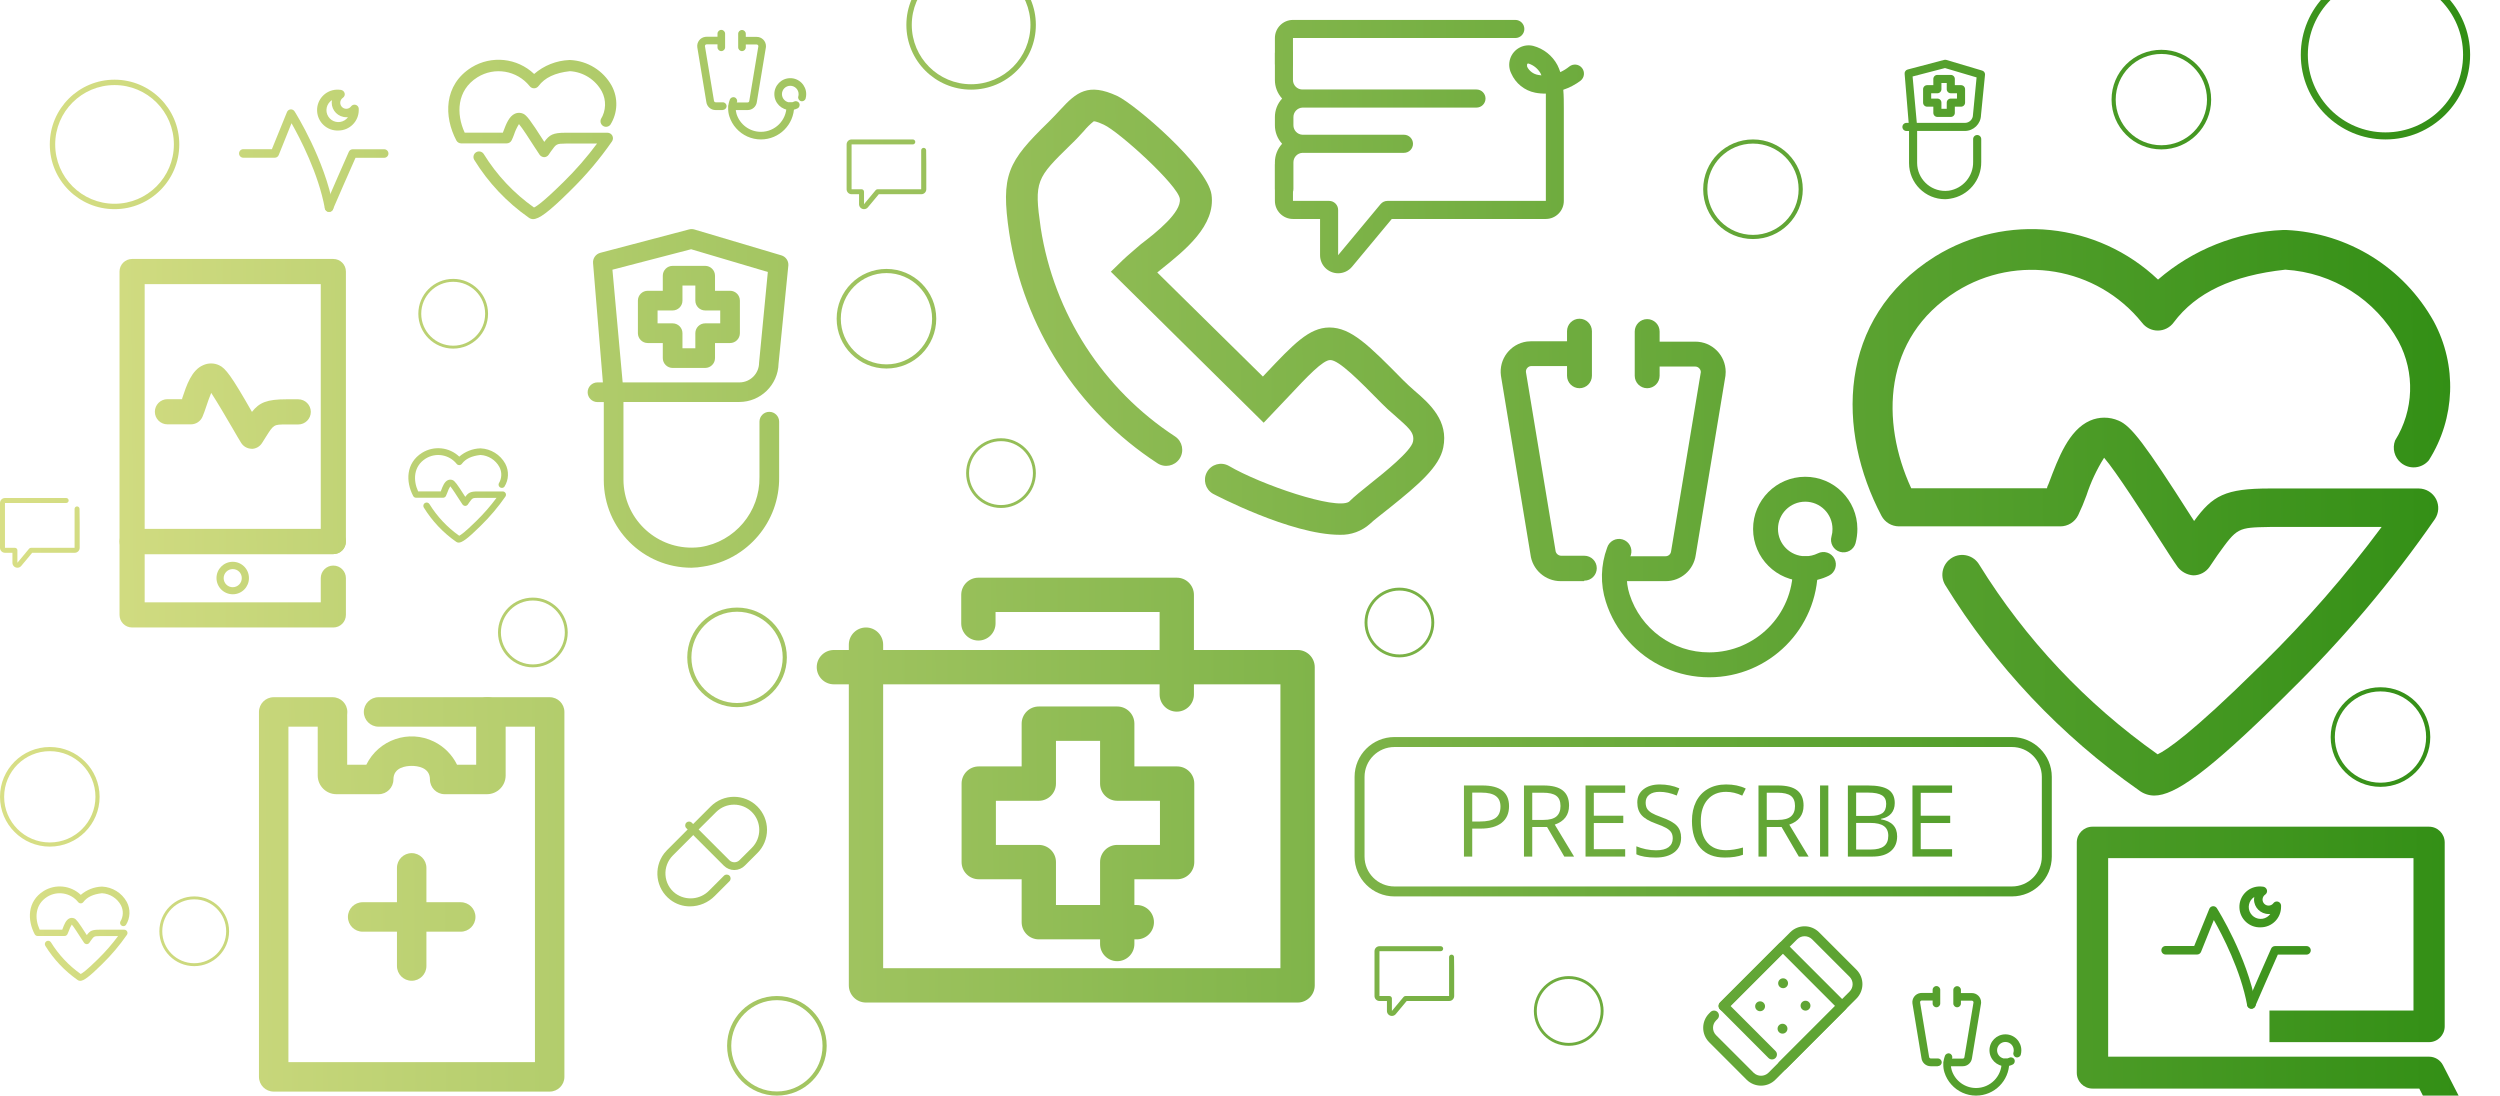 <svg width="100%" height="100%" viewBox="0 0 251 110" fill="none" xmlns="http://www.w3.org/2000/svg">
<path fill-rule="evenodd" clip-rule="evenodd" d="M159.029 58.347H156.693C155.141 58.35 153.834 57.187 153.656 55.646L150.695 37.727C150.467 36.057 151.635 34.519 153.304 34.291C153.441 34.273 153.58 34.263 153.719 34.263H157.33V33.25C157.33 32.56 157.89 32 158.579 32C159.269 32 159.829 32.56 159.829 33.25V37.727C159.829 38.417 159.269 38.977 158.579 38.977C157.89 38.977 157.33 38.417 157.33 37.727V36.752H153.756C153.597 36.75 153.448 36.819 153.344 36.939C153.238 37.053 153.186 37.209 153.206 37.364L156.168 55.246C156.187 55.546 156.429 55.783 156.73 55.796H159.067C159.757 55.796 160.316 56.356 160.316 57.046C160.316 57.737 159.757 58.297 159.067 58.297L159.029 58.347Z" fill="url(#paint0_linear_21385_87848)"/>
<path fill-rule="evenodd" clip-rule="evenodd" d="M167.226 58.347H162.228C161.538 58.347 160.978 57.786 160.978 57.096C160.978 56.406 161.538 55.846 162.228 55.846H167.226C167.507 55.847 167.743 55.637 167.776 55.358L170.762 37.364C170.764 37.224 170.709 37.089 170.612 36.989C170.508 36.869 170.358 36.8 170.2 36.802H166.626V37.727C166.626 38.417 166.066 38.977 165.377 38.977C164.687 38.977 164.127 38.417 164.127 37.727V33.288C164.127 32.597 164.687 32.038 165.377 32.038C166.066 32.038 166.626 32.597 166.626 33.288V34.301H170.2C171.884 34.295 173.254 35.656 173.259 37.341C173.26 37.47 173.252 37.599 173.236 37.727L170.25 55.733C170.037 57.239 168.745 58.355 167.226 58.347Z" fill="url(#paint1_linear_21385_87848)"/>
<path fill-rule="evenodd" clip-rule="evenodd" d="M171.612 68C168.497 68.005 165.53 66.671 163.465 64.336C162.449 63.206 161.687 61.871 161.229 60.422C160.66 58.65 160.705 56.738 161.354 54.995C161.552 54.338 162.245 53.964 162.903 54.157C163.564 54.355 163.94 55.051 163.743 55.714L163.74 55.721C163.24 56.978 163.192 58.37 163.603 59.66C164.715 63.146 167.956 65.509 171.612 65.499C176.247 65.492 180.002 61.734 180.009 57.096C180.009 56.406 180.569 55.846 181.259 55.846C181.948 55.846 182.508 56.406 182.508 57.096C182.501 63.116 177.627 67.993 171.612 68Z" fill="url(#paint2_linear_21385_87848)"/>
<path fill-rule="evenodd" clip-rule="evenodd" d="M181.258 58.347C178.366 58.354 176.017 56.013 176.01 53.12C176.003 50.226 178.341 47.875 181.233 47.868C184.124 47.861 186.473 50.201 186.481 53.095C186.481 53.099 186.481 53.103 186.481 53.107C186.482 53.593 186.419 54.076 186.294 54.545C186.104 55.212 185.41 55.598 184.744 55.408C184.078 55.218 183.692 54.524 183.882 53.858C183.953 53.614 183.987 53.361 183.982 53.107C183.982 51.594 182.756 50.369 181.245 50.369C179.733 50.369 178.509 51.596 178.509 53.107C178.509 54.62 179.735 55.846 181.245 55.846C181.249 55.846 181.255 55.846 181.259 55.846C181.692 55.847 182.119 55.749 182.507 55.558C183.118 55.248 183.866 55.487 184.182 56.096C184.5 56.709 184.26 57.464 183.648 57.781C183.647 57.783 183.646 57.783 183.644 57.784C182.905 58.158 182.086 58.352 181.258 58.347Z" fill="url(#paint3_linear_21385_87848)"/>
<path fill-rule="evenodd" clip-rule="evenodd" d="M194.555 107.05H193.841C193.367 107.051 192.968 106.696 192.914 106.225L192.009 100.75C191.939 100.24 192.296 99.77 192.806 99.7C192.848 99.694 192.89 99.691 192.933 99.692H194.036V99.382C194.036 99.171 194.207 99 194.418 99C194.629 99 194.8 99.171 194.8 99.382V100.75C194.8 100.961 194.629 101.132 194.418 101.132C194.207 101.132 194.036 100.961 194.036 100.75V100.452H192.944C192.896 100.451 192.85 100.472 192.818 100.509C192.786 100.544 192.77 100.592 192.776 100.639L193.681 106.103C193.687 106.194 193.761 106.267 193.853 106.271H194.567C194.778 106.271 194.949 106.442 194.949 106.653C194.949 106.864 194.778 107.035 194.567 107.035L194.555 107.05Z" fill="url(#paint4_linear_21385_87848)"/>
<path fill-rule="evenodd" clip-rule="evenodd" d="M197.06 107.05H195.533C195.322 107.05 195.151 106.879 195.151 106.668C195.151 106.457 195.322 106.286 195.533 106.286H197.06C197.146 106.286 197.218 106.222 197.228 106.137L198.14 100.639C198.141 100.596 198.124 100.555 198.095 100.524C198.063 100.488 198.017 100.467 197.969 100.467H196.877V100.75C196.877 100.961 196.706 101.132 196.495 101.132C196.284 101.132 196.113 100.961 196.113 100.75V99.393C196.113 99.182 196.284 99.011 196.495 99.011C196.706 99.011 196.877 99.182 196.877 99.393V99.703H197.969C198.483 99.701 198.902 100.117 198.903 100.632C198.904 100.671 198.901 100.711 198.896 100.75L197.984 106.252C197.919 106.712 197.524 107.053 197.06 107.05Z" fill="url(#paint5_linear_21385_87848)"/>
<path fill-rule="evenodd" clip-rule="evenodd" d="M198.4 110C197.448 110.002 196.542 109.594 195.911 108.881C195.6 108.535 195.368 108.127 195.227 107.685C195.054 107.143 195.068 106.559 195.266 106.026C195.326 105.825 195.538 105.711 195.739 105.77C195.941 105.831 196.056 106.044 195.996 106.246L195.995 106.248C195.842 106.632 195.827 107.058 195.953 107.452C196.293 108.517 197.283 109.239 198.4 109.236C199.816 109.234 200.964 108.085 200.966 106.668C200.966 106.457 201.137 106.286 201.348 106.286C201.559 106.286 201.73 106.457 201.73 106.668C201.727 108.508 200.238 109.998 198.4 110Z" fill="url(#paint6_linear_21385_87848)"/>
<path fill-rule="evenodd" clip-rule="evenodd" d="M201.347 107.05C200.464 107.053 199.746 106.337 199.744 105.453C199.742 104.569 200.456 103.851 201.34 103.848C202.223 103.846 202.941 104.561 202.943 105.446C202.943 105.447 202.943 105.448 202.943 105.449C202.944 105.598 202.924 105.745 202.886 105.889C202.828 106.092 202.616 106.21 202.412 106.152C202.209 106.094 202.091 105.882 202.149 105.679C202.171 105.604 202.181 105.527 202.18 105.449C202.18 104.987 201.805 104.613 201.343 104.613C200.881 104.613 200.507 104.987 200.507 105.449C200.507 105.912 200.882 106.286 201.343 106.286C201.345 106.286 201.347 106.286 201.348 106.286C201.48 106.287 201.61 106.257 201.729 106.198C201.916 106.103 202.144 106.176 202.241 106.363C202.338 106.55 202.265 106.781 202.078 106.878C202.077 106.878 202.077 106.878 202.076 106.878C201.85 106.993 201.6 107.052 201.347 107.05Z" fill="url(#paint7_linear_21385_87848)"/>
<path fill-rule="evenodd" clip-rule="evenodd" d="M72.555 11.05H71.841C71.367 11.052 70.968 10.696 70.913 10.225L70.009 4.75C69.939 4.24 70.296 3.77 70.806 3.7C70.848 3.694 70.89 3.691 70.933 3.691H72.036V3.382C72.036 3.171 72.207 3 72.418 3C72.629 3 72.8 3.171 72.8 3.382V4.75C72.8 4.961 72.629 5.132 72.418 5.132C72.207 5.132 72.036 4.961 72.036 4.75V4.452H70.944C70.896 4.451 70.85 4.472 70.818 4.509C70.786 4.544 70.77 4.592 70.776 4.639L71.681 10.103C71.687 10.194 71.761 10.267 71.853 10.271H72.567C72.778 10.271 72.949 10.442 72.949 10.653C72.949 10.864 72.778 11.035 72.567 11.035L72.555 11.05Z" fill="url(#paint8_linear_21385_87848)"/>
<path fill-rule="evenodd" clip-rule="evenodd" d="M75.06 11.05H73.533C73.322 11.05 73.151 10.879 73.151 10.668C73.151 10.457 73.322 10.286 73.533 10.286H75.06C75.146 10.287 75.218 10.222 75.228 10.137L76.14 4.639C76.141 4.596 76.124 4.555 76.095 4.524C76.063 4.488 76.017 4.467 75.969 4.467H74.877V4.75C74.877 4.961 74.706 5.132 74.495 5.132C74.284 5.132 74.113 4.961 74.113 4.75V3.393C74.113 3.182 74.284 3.011 74.495 3.011C74.706 3.011 74.877 3.182 74.877 3.393V3.703H75.969C76.483 3.701 76.902 4.117 76.903 4.632C76.904 4.671 76.901 4.711 76.896 4.75L75.984 10.252C75.919 10.712 75.524 11.053 75.06 11.05Z" fill="url(#paint9_linear_21385_87848)"/>
<path fill-rule="evenodd" clip-rule="evenodd" d="M76.4 14C75.448 14.002 74.542 13.594 73.911 12.88C73.6 12.535 73.368 12.127 73.228 11.685C73.054 11.143 73.067 10.559 73.266 10.026C73.326 9.825 73.538 9.711 73.739 9.77C73.941 9.831 74.056 10.043 73.996 10.246L73.995 10.248C73.842 10.632 73.827 11.058 73.953 11.451C74.293 12.517 75.283 13.239 76.4 13.236C77.816 13.233 78.964 12.085 78.966 10.668C78.966 10.457 79.137 10.286 79.348 10.286C79.558 10.286 79.73 10.457 79.73 10.668C79.727 12.508 78.238 13.998 76.4 14Z" fill="url(#paint10_linear_21385_87848)"/>
<path fill-rule="evenodd" clip-rule="evenodd" d="M79.347 11.05C78.464 11.053 77.746 10.337 77.744 9.453C77.742 8.569 78.456 7.851 79.34 7.848C80.223 7.846 80.941 8.561 80.943 9.446C80.943 9.447 80.943 9.448 80.943 9.449C80.944 9.598 80.924 9.745 80.886 9.889C80.828 10.092 80.616 10.21 80.412 10.152C80.209 10.094 80.091 9.882 80.149 9.679C80.171 9.604 80.181 9.527 80.18 9.449C80.18 8.987 79.805 8.613 79.343 8.613C78.881 8.613 78.507 8.987 78.507 9.449C78.507 9.912 78.882 10.286 79.343 10.286C79.345 10.286 79.347 10.286 79.348 10.286C79.48 10.287 79.61 10.257 79.729 10.198C79.916 10.104 80.144 10.177 80.241 10.363C80.338 10.55 80.265 10.78 80.078 10.878C80.077 10.878 80.077 10.878 80.076 10.878C79.85 10.992 79.6 11.052 79.347 11.05Z" fill="url(#paint11_linear_21385_87848)"/>
<path fill-rule="evenodd" clip-rule="evenodd" d="M69.428 57C64.573 57.006 60.631 53.074 60.62 48.215V39.381C60.62 38.836 61.062 38.393 61.608 38.393C62.153 38.393 62.595 38.836 62.595 39.381V48.176C62.618 51.957 65.7 55.005 69.478 54.983C69.762 54.981 70.045 54.961 70.327 54.925C73.782 54.392 76.311 51.387 76.251 47.889V42.336C76.251 41.79 76.694 41.348 77.239 41.348C77.784 41.348 78.226 41.79 78.226 42.336V47.889C78.292 52.367 75.046 56.206 70.623 56.881C70.228 56.953 69.829 56.992 69.428 57Z" fill="url(#paint12_linear_21385_87848)"/>
<path fill-rule="evenodd" clip-rule="evenodd" d="M61.607 40.369H59.987C59.442 40.369 59 39.926 59 39.381C59 38.835 59.442 38.393 59.987 38.393H60.53L59.543 26.426C59.498 25.942 59.813 25.498 60.284 25.379L69.171 23.037C69.345 22.988 69.529 22.988 69.704 23.037L78.443 25.636C78.878 25.762 79.171 26.17 79.153 26.624L78.166 36.505C78.113 38.65 76.36 40.36 74.216 40.359H61.607V40.369ZM62.515 38.393H74.236C75.327 38.393 76.211 37.508 76.211 36.416L77.09 27.306L69.388 25.023L61.488 27.078L62.515 38.393Z" fill="url(#paint13_linear_21385_87848)"/>
<path fill-rule="evenodd" clip-rule="evenodd" d="M70.799 36.941H67.531C66.986 36.941 66.544 36.498 66.544 35.953V34.441H65.033C64.488 34.441 64.045 33.998 64.045 33.453V30.182C64.045 29.636 64.488 29.194 65.033 29.194H66.544V27.682C66.544 27.136 66.986 26.693 67.531 26.693H70.799C71.344 26.693 71.787 27.136 71.787 27.682V29.194H73.298C73.843 29.194 74.285 29.636 74.285 30.182V33.453C74.285 33.998 73.843 34.441 73.298 34.441H71.787V35.953C71.787 36.498 71.344 36.941 70.799 36.941ZM68.519 34.964H69.812V33.453C69.812 32.907 70.254 32.464 70.799 32.464H72.31V31.17H70.799C70.254 31.17 69.812 30.727 69.812 30.182V28.67H68.519V30.182C68.519 30.727 68.076 31.17 67.531 31.17H66.02V32.464H67.531C68.076 32.464 68.519 32.907 68.519 33.453V34.964Z" fill="url(#paint14_linear_21385_87848)"/>
<path fill-rule="evenodd" clip-rule="evenodd" d="M195.294 20C193.295 20.003 191.671 18.383 191.667 16.383V12.745C191.667 12.521 191.849 12.338 192.074 12.338C192.298 12.338 192.48 12.521 192.48 12.745V16.366C192.49 17.924 193.759 19.178 195.315 19.169C195.431 19.169 195.548 19.161 195.664 19.145C197.086 18.926 198.128 17.689 198.103 16.248V13.962C198.103 13.737 198.285 13.555 198.51 13.555C198.734 13.555 198.916 13.737 198.916 13.962V16.248C198.944 18.092 197.607 19.673 195.786 19.951C195.623 19.98 195.459 19.997 195.294 20Z" fill="url(#paint15_linear_21385_87848)"/>
<path fill-rule="evenodd" clip-rule="evenodd" d="M192.073 13.152H191.407C191.182 13.152 191 12.97 191 12.745C191 12.52 191.182 12.338 191.407 12.338H191.63L191.224 7.411C191.205 7.212 191.335 7.029 191.529 6.979L195.188 6.015C195.26 5.995 195.335 5.995 195.407 6.015L199.006 7.085C199.185 7.137 199.306 7.305 199.298 7.492L198.892 11.561C198.87 12.444 198.148 13.148 197.266 13.148H192.073V13.152ZM192.447 12.338H197.274C197.723 12.338 198.087 11.974 198.087 11.524L198.449 7.773L195.277 6.833L192.025 7.679L192.447 12.338Z" fill="url(#paint16_linear_21385_87848)"/>
<path fill-rule="evenodd" clip-rule="evenodd" d="M195.859 11.74H194.513C194.288 11.74 194.106 11.558 194.106 11.333V10.711H193.484C193.26 10.711 193.078 10.529 193.078 10.304V8.957C193.078 8.732 193.26 8.55 193.484 8.55H194.106V7.928C194.106 7.703 194.288 7.521 194.513 7.521H195.859C196.083 7.521 196.265 7.703 196.265 7.928V8.55H196.887C197.112 8.55 197.294 8.732 197.294 8.957V10.304C197.294 10.529 197.112 10.711 196.887 10.711H196.265V11.333C196.265 11.558 196.083 11.74 195.859 11.74ZM194.919 10.926H195.452V10.304C195.452 10.079 195.634 9.897 195.859 9.897H196.481V9.364H195.859C195.634 9.364 195.452 9.182 195.452 8.957V8.335H194.919V8.957C194.919 9.182 194.737 9.364 194.513 9.364H193.891V9.897H194.513C194.737 9.897 194.919 10.079 194.919 10.304V10.926Z" fill="url(#paint17_linear_21385_87848)"/>
<path fill-rule="evenodd" clip-rule="evenodd" d="M216.288 79.874C215.725 79.872 215.179 79.683 214.736 79.337C206.914 73.868 200.295 66.853 195.291 58.723C194.731 57.777 195.042 56.556 195.988 55.994C196.933 55.432 198.153 55.745 198.714 56.691C203.345 64.178 209.437 70.655 216.626 75.732C217.522 75.314 220.03 73.64 226.578 67.188L227.175 66.61C231.506 62.362 235.499 57.779 239.116 52.907H227.911C224.627 52.967 224.627 52.967 222.637 55.735L221.841 56.91C221.47 57.446 220.86 57.765 220.209 57.767C219.6 57.723 219.037 57.426 218.656 56.95C218.238 56.373 217.522 55.257 216.666 53.923C215.253 51.712 212.427 47.311 211.253 45.956C210.509 47.139 209.914 48.41 209.481 49.74C209.236 50.417 208.958 51.083 208.645 51.732C208.31 52.415 207.615 52.849 206.854 52.847H190.654C189.92 52.845 189.247 52.439 188.902 51.792C184.424 43.307 184.345 31.974 194.296 25.74C201.419 21.353 210.599 22.309 216.666 28.071C220.165 25.043 224.583 23.289 229.205 23.092H229.543C235.734 23.382 241.334 26.856 244.35 32.273C246.716 36.669 246.526 42.001 243.853 46.215C243.146 47.057 241.89 47.167 241.049 46.46C240.399 45.914 240.166 45.016 240.469 44.223C242.353 41.204 242.482 37.406 240.808 34.265C238.502 30.076 234.213 27.364 229.443 27.075C224.129 27.652 220.467 29.385 218.238 32.373C217.867 32.883 217.276 33.185 216.646 33.189C216.02 33.189 215.43 32.895 215.054 32.393C210.524 26.778 202.517 25.436 196.405 29.266C189.022 33.906 188.803 42.331 191.888 49.023H205.521C205.521 48.844 205.66 48.665 205.72 48.466C206.655 45.976 207.71 43.168 209.84 42.232C210.753 41.833 211.792 41.833 212.705 42.232C213.959 42.749 215.333 44.542 219.99 51.851C220.109 52.011 220.189 52.17 220.288 52.309C222.139 49.76 223.393 49.043 227.911 49.043H242.838C243.576 49.049 244.25 49.463 244.589 50.119C244.908 50.756 244.863 51.515 244.47 52.11C240.137 58.366 235.218 64.194 229.782 69.518L229.224 70.075C221.662 77.544 218.338 79.874 216.288 79.874Z" fill="url(#paint18_linear_21385_87848)"/>
<path fill-rule="evenodd" clip-rule="evenodd" d="M46.048 54.479C45.954 54.479 45.863 54.447 45.789 54.389C44.486 53.478 43.383 52.309 42.548 50.954C42.455 50.796 42.507 50.593 42.665 50.499C42.822 50.405 43.026 50.458 43.119 50.615C43.891 51.863 44.906 52.943 46.104 53.789C46.254 53.719 46.672 53.44 47.763 52.365L47.862 52.268C48.584 51.56 49.25 50.796 49.853 49.984H47.985C47.438 49.994 47.438 49.994 47.106 50.456L46.973 50.652C46.912 50.741 46.81 50.794 46.702 50.794C46.6 50.787 46.506 50.738 46.443 50.658C46.373 50.562 46.254 50.376 46.111 50.154C45.876 49.785 45.404 49.052 45.209 48.826C45.085 49.023 44.986 49.235 44.914 49.457C44.873 49.569 44.826 49.68 44.774 49.789C44.718 49.903 44.603 49.975 44.476 49.974H41.776C41.653 49.974 41.541 49.907 41.484 49.799C40.737 48.385 40.724 46.496 42.383 45.457C43.57 44.725 45.1 44.885 46.111 45.845C46.694 45.34 47.431 45.048 48.201 45.015H48.257C49.289 45.064 50.222 45.643 50.725 46.545C51.119 47.278 51.088 48.167 50.642 48.869C50.524 49.01 50.315 49.028 50.175 48.91C50.066 48.819 50.028 48.669 50.078 48.537C50.392 48.034 50.414 47.401 50.135 46.877C49.75 46.179 49.035 45.727 48.241 45.679C47.355 45.775 46.745 46.064 46.373 46.562C46.311 46.647 46.213 46.697 46.108 46.698C46.003 46.698 45.905 46.649 45.842 46.565C45.087 45.63 43.753 45.406 42.734 46.044C41.504 46.818 41.467 48.222 41.981 49.337H44.254C44.254 49.307 44.277 49.277 44.287 49.244C44.443 48.829 44.618 48.361 44.973 48.205C45.126 48.139 45.299 48.139 45.451 48.205C45.66 48.292 45.889 48.59 46.665 49.809C46.685 49.835 46.698 49.862 46.715 49.885C47.023 49.46 47.232 49.34 47.985 49.34H50.473C50.596 49.342 50.708 49.41 50.765 49.52C50.818 49.626 50.81 49.752 50.745 49.852C50.023 50.894 49.203 51.866 48.297 52.753L48.204 52.846C46.944 54.091 46.39 54.479 46.048 54.479Z" fill="url(#paint19_linear_21385_87848)"/>
<path fill-rule="evenodd" clip-rule="evenodd" d="M53.521 22C53.362 21.999 53.209 21.946 53.084 21.849C50.883 20.31 49.022 18.337 47.614 16.05C47.456 15.783 47.544 15.44 47.81 15.282C48.076 15.124 48.419 15.212 48.577 15.478C49.88 17.584 51.593 19.406 53.616 20.835C53.868 20.717 54.573 20.246 56.415 18.431L56.583 18.268C57.802 17.073 58.925 15.784 59.943 14.414H56.791C55.867 14.43 55.867 14.43 55.307 15.209L55.083 15.54C54.978 15.69 54.807 15.78 54.624 15.781C54.452 15.768 54.294 15.685 54.187 15.551C54.069 15.389 53.868 15.075 53.627 14.699C53.23 14.077 52.434 12.839 52.104 12.458C51.895 12.791 51.727 13.148 51.606 13.523C51.537 13.713 51.459 13.9 51.371 14.083C51.276 14.275 51.081 14.397 50.867 14.397H46.309C46.103 14.396 45.913 14.282 45.816 14.1C44.557 11.713 44.534 8.525 47.334 6.771C49.338 5.537 51.92 5.806 53.627 7.427C54.611 6.575 55.854 6.081 57.154 6.026H57.25C58.991 6.108 60.567 7.085 61.415 8.609C62.081 9.845 62.027 11.345 61.275 12.531C61.076 12.768 60.723 12.799 60.486 12.6C60.304 12.446 60.238 12.194 60.323 11.971C60.853 11.121 60.89 10.053 60.419 9.169C59.77 7.991 58.563 7.228 57.222 7.146C55.727 7.309 54.696 7.796 54.069 8.637C53.965 8.78 53.799 8.865 53.621 8.867C53.445 8.867 53.279 8.784 53.173 8.642C51.899 7.063 49.647 6.685 47.927 7.763C45.85 9.068 45.788 11.438 46.656 13.321H50.492C50.492 13.271 50.531 13.22 50.548 13.164C50.811 12.464 51.108 11.674 51.707 11.41C51.964 11.298 52.256 11.298 52.513 11.41C52.866 11.556 53.252 12.06 54.562 14.117C54.596 14.161 54.618 14.206 54.646 14.245C55.167 13.528 55.52 13.326 56.791 13.326H60.99C61.197 13.328 61.387 13.445 61.482 13.629C61.572 13.808 61.559 14.022 61.449 14.189C60.23 15.949 58.846 17.589 57.317 19.086L57.16 19.243C55.032 21.345 54.097 22 53.521 22Z" fill="url(#paint20_linear_21385_87848)"/>
<path fill-rule="evenodd" clip-rule="evenodd" d="M8.048 98.479C7.954 98.479 7.863 98.447 7.789 98.389C6.486 97.478 5.383 96.309 4.548 94.954C4.455 94.796 4.507 94.593 4.665 94.499C4.822 94.405 5.026 94.457 5.119 94.615C5.891 95.863 6.906 96.942 8.104 97.789C8.254 97.719 8.672 97.44 9.763 96.365L9.862 96.268C10.584 95.56 11.25 94.796 11.853 93.984H9.985C9.438 93.994 9.438 93.994 9.106 94.456L8.973 94.652C8.912 94.741 8.81 94.794 8.701 94.794C8.6 94.787 8.506 94.738 8.443 94.658C8.373 94.562 8.254 94.376 8.111 94.154C7.876 93.785 7.404 93.052 7.209 92.826C7.085 93.023 6.986 93.235 6.914 93.457C6.873 93.57 6.826 93.68 6.774 93.789C6.718 93.903 6.603 93.975 6.476 93.975H3.776C3.653 93.974 3.541 93.906 3.484 93.799C2.737 92.385 2.724 90.496 4.383 89.457C5.57 88.725 7.1 88.885 8.111 89.845C8.694 89.341 9.431 89.048 10.201 89.015H10.257C11.289 89.064 12.222 89.643 12.725 90.546C13.119 91.278 13.088 92.167 12.642 92.869C12.524 93.01 12.315 93.028 12.175 92.91C12.066 92.819 12.028 92.669 12.078 92.537C12.392 92.034 12.414 91.401 12.135 90.877C11.75 90.179 11.036 89.727 10.241 89.679C9.355 89.775 8.745 90.064 8.373 90.562C8.311 90.647 8.213 90.698 8.108 90.698C8.003 90.698 7.905 90.649 7.842 90.565C7.087 89.63 5.753 89.406 4.734 90.044C3.504 90.818 3.467 92.222 3.981 93.337H6.253C6.253 93.307 6.277 93.277 6.287 93.244C6.443 92.829 6.618 92.361 6.973 92.205C7.126 92.139 7.299 92.139 7.451 92.205C7.66 92.292 7.889 92.59 8.665 93.808C8.685 93.835 8.698 93.862 8.715 93.885C9.023 93.46 9.232 93.341 9.985 93.341H12.473C12.596 93.341 12.708 93.41 12.765 93.52C12.818 93.626 12.81 93.752 12.745 93.852C12.023 94.894 11.203 95.866 10.297 96.753L10.204 96.846C8.944 98.091 8.39 98.479 8.048 98.479Z" fill="url(#paint21_linear_21385_87848)"/>
<path fill-rule="evenodd" clip-rule="evenodd" d="M112.17 96.502C111.219 96.502 110.447 95.73 110.447 94.778V94.312H104.296C103.345 94.312 102.573 93.54 102.573 92.588V88.277H98.266C97.314 88.277 96.543 87.505 96.543 86.553V78.673C96.543 77.721 97.314 76.949 98.266 76.949H102.573V72.656C102.573 71.704 103.345 70.932 104.296 70.932H112.17C113.121 70.932 113.893 71.704 113.893 72.656V76.949H118.183C119.134 76.949 119.906 77.721 119.906 78.673V86.553C119.906 87.505 119.134 88.277 118.183 88.277H113.893V90.864H114.134C115.085 90.864 115.857 91.636 115.857 92.588C115.857 93.54 115.085 94.312 114.134 94.312H113.893V94.778C113.893 95.73 113.121 96.502 112.17 96.502ZM106.019 90.864H110.447V86.553C110.447 85.601 111.219 84.829 112.17 84.829H116.46V80.398H112.17C111.219 80.398 110.447 79.626 110.447 78.673V74.38H106.019V78.673C106.019 79.626 105.247 80.398 104.296 80.398H99.988V84.829H104.296C105.247 84.829 106.019 85.601 106.019 86.553V90.864Z" fill="url(#paint22_linear_21385_87848)"/>
<path fill-rule="evenodd" clip-rule="evenodd" d="M130.277 100.656H86.945C85.994 100.656 85.222 99.885 85.222 98.932V68.707H83.723C82.772 68.707 82 67.935 82 66.983C82 66.031 82.772 65.259 83.723 65.259H85.222V64.724C85.222 63.772 85.994 63 86.945 63C87.896 63 88.668 63.772 88.668 64.724V65.259H130.277C131.228 65.259 132 66.031 132 66.983V98.932C132 99.885 131.228 100.656 130.277 100.656ZM88.668 97.208H128.554V68.707H88.668V97.208Z" fill="url(#paint23_linear_21385_87848)"/>
<path fill-rule="evenodd" clip-rule="evenodd" d="M118.148 71.449C117.197 71.449 116.425 70.677 116.425 69.725V61.448H99.953V62.587C99.953 63.539 99.181 64.311 98.23 64.311C97.279 64.311 96.507 63.539 96.507 62.587V59.724C96.507 58.772 97.279 58 98.23 58H118.148C119.099 58 119.87 58.772 119.87 59.724V69.725C119.87 70.677 119.099 71.449 118.148 71.449Z" fill="url(#paint24_linear_21385_87848)"/>
<path fill-rule="evenodd" clip-rule="evenodd" d="M134.522 53.694C129.573 53.694 121.877 49.621 121.78 49.573C121.015 49.131 120.75 48.154 121.186 47.384C121.621 46.611 122.598 46.338 123.371 46.772C126.585 48.656 134.12 51.231 135.438 50.378C135.952 49.863 136.74 49.235 137.639 48.511C138.957 47.465 141.673 45.291 141.865 44.342C142.058 43.392 141.367 42.909 139.969 41.653C139.536 41.283 139.102 40.897 138.716 40.494C136.418 38.16 134.426 36.148 133.558 36.148C132.819 36.148 131.293 37.758 129.364 39.818L126.874 42.442L111.529 27.279L112.702 26.136C113.2 25.653 113.843 25.138 114.533 24.526C116.14 23.303 118.631 21.307 118.454 19.954C118.277 18.602 112.364 13.226 110.822 12.518C110.034 12.147 109.826 12.18 109.809 12.18C109.45 12.466 109.12 12.79 108.829 13.145C108.46 13.548 108.042 14.015 107.496 14.53C104.073 17.878 103.8 18.152 104.491 22.9C105.821 31.479 110.729 39.086 117.988 43.827C118.724 44.324 118.918 45.327 118.422 46.064C117.925 46.801 116.924 46.996 116.189 46.499C108.18 41.267 102.775 32.866 101.325 23.399C100.458 17.54 101.181 16.236 105.262 12.26C105.744 11.793 106.13 11.359 106.467 11.004C108.074 9.25 109.263 8.284 112.171 9.636C113.939 10.457 121.234 16.703 121.635 19.536C122.069 22.643 119.001 25.105 116.542 27.069L116.189 27.359L126.794 37.806L127.034 37.549C129.862 34.555 131.421 32.897 133.462 32.88C135.647 32.88 137.414 34.651 140.885 38.176C141.239 38.531 141.608 38.869 141.994 39.207C143.601 40.575 145.448 42.281 144.902 44.937C144.517 46.869 142.428 48.656 139.535 50.974C138.748 51.618 137.929 52.213 137.559 52.583C136.727 53.33 135.639 53.728 134.522 53.694Z" fill="url(#paint25_linear_21385_87848)"/>
<path fill-rule="evenodd" clip-rule="evenodd" d="M69.275 91C68.564 91.005 67.87 90.773 67.305 90.341C65.847 89.226 65.569 87.14 66.683 85.681C66.771 85.566 66.867 85.456 66.97 85.353L69.306 83.014C69.458 82.864 69.704 82.864 69.856 83.014C70.012 83.159 70.024 83.401 69.883 83.56L67.546 85.898C67.034 86.413 66.768 87.123 66.814 87.847C66.858 88.58 67.221 89.257 67.807 89.698C68.859 90.466 70.315 90.335 71.215 89.394L72.687 87.921C72.839 87.768 73.087 87.768 73.24 87.921C73.392 88.074 73.392 88.322 73.24 88.475L71.768 89.948C71.111 90.618 70.213 90.997 69.275 91Z" fill="url(#paint26_linear_21385_87848)"/>
<path fill-rule="evenodd" clip-rule="evenodd" d="M73.734 87.352C73.335 87.353 72.953 87.194 72.671 86.912L68.886 83.128C68.746 82.964 68.765 82.718 68.928 82.578C69.074 82.453 69.289 82.453 69.435 82.578L69.591 82.734L71.351 80.972C72.645 79.677 74.743 79.676 76.038 80.97C76.659 81.591 77.008 82.433 77.009 83.311C77.012 84.189 76.662 85.031 76.04 85.649L74.793 86.896C74.515 87.183 74.134 87.347 73.734 87.352ZM70.144 83.279L73.224 86.362C73.506 86.642 73.962 86.642 74.244 86.362L75.491 85.119C76.477 84.126 76.477 82.522 75.491 81.53C74.498 80.54 72.892 80.54 71.9 81.53L70.144 83.279Z" fill="url(#paint27_linear_21385_87848)"/>
<path fill-rule="evenodd" clip-rule="evenodd" d="M239.5 14C234.806 14 231 10.194 231 5.5C231 0.806 234.806 -3 239.5 -3C244.194 -3 248 0.806 248 5.5C248 10.194 244.194 14 239.5 14ZM239.5 -2.292C235.197 -2.292 231.708 1.197 231.708 5.5C231.708 9.803 235.197 13.292 239.5 13.292C243.803 13.292 247.292 9.803 247.292 5.5C247.292 1.197 243.803 -2.292 239.5 -2.292Z" fill="url(#paint28_linear_21385_87848)"/>
<path fill-rule="evenodd" clip-rule="evenodd" d="M217 15C214.239 15 212 12.761 212 10C212 7.239 214.239 5 217 5C219.761 5 222 7.239 222 10C222 12.761 219.761 15 217 15ZM217 5.417C214.469 5.417 212.417 7.469 212.417 10C212.417 12.531 214.469 14.583 217 14.583C219.531 14.583 221.583 12.531 221.583 10C221.583 7.469 219.531 5.417 217 5.417Z" fill="url(#paint29_linear_21385_87848)"/>
<path fill-rule="evenodd" clip-rule="evenodd" d="M239 79C236.239 79 234 76.761 234 74C234 71.239 236.239 69 239 69C241.761 69 244 71.239 244 74C244 76.761 241.761 79 239 79ZM239 69.417C236.469 69.417 234.417 71.469 234.417 74C234.417 76.531 236.469 78.583 239 78.583C241.531 78.583 243.583 76.531 243.583 74C243.583 71.469 241.531 69.417 239 69.417Z" fill="url(#paint30_linear_21385_87848)"/>
<path fill-rule="evenodd" clip-rule="evenodd" d="M140.5 66C138.567 66 137 64.433 137 62.5C137 60.567 138.567 59 140.5 59C142.433 59 144 60.567 144 62.5C144 64.433 142.433 66 140.5 66ZM140.5 59.292C138.728 59.292 137.292 60.728 137.292 62.5C137.292 64.272 138.728 65.708 140.5 65.708C142.272 65.708 143.708 64.272 143.708 62.5C143.708 60.728 142.272 59.292 140.5 59.292Z" fill="url(#paint31_linear_21385_87848)"/>
<path fill-rule="evenodd" clip-rule="evenodd" d="M157.5 105C155.567 105 154 103.433 154 101.5C154 99.567 155.567 98 157.5 98C159.433 98 161 99.567 161 101.5C161 103.433 159.433 105 157.5 105ZM157.5 98.292C155.728 98.292 154.292 99.728 154.292 101.5C154.292 103.272 155.728 104.708 157.5 104.708C159.272 104.708 160.708 103.272 160.708 101.5C160.708 99.728 159.272 98.292 157.5 98.292Z" fill="url(#paint32_linear_21385_87848)"/>
<path fill-rule="evenodd" clip-rule="evenodd" d="M100.5 51C98.567 51 97 49.433 97 47.5C97 45.567 98.567 44 100.5 44C102.433 44 104 45.567 104 47.5C104 49.433 102.433 51 100.5 51ZM100.5 44.292C98.728 44.292 97.292 45.728 97.292 47.5C97.292 49.272 98.728 50.708 100.5 50.708C102.272 50.708 103.708 49.272 103.708 47.5C103.708 45.728 102.272 44.292 100.5 44.292Z" fill="url(#paint33_linear_21385_87848)"/>
<path fill-rule="evenodd" clip-rule="evenodd" d="M19.5 97C17.567 97 16 95.433 16 93.5C16 91.567 17.567 90 19.5 90C21.433 90 23 91.567 23 93.5C23 95.433 21.433 97 19.5 97ZM19.5 90.292C17.728 90.292 16.292 91.728 16.292 93.5C16.292 95.272 17.728 96.708 19.5 96.708C21.272 96.708 22.708 95.272 22.708 93.5C22.708 91.728 21.272 90.292 19.5 90.292Z" fill="url(#paint34_linear_21385_87848)"/>
<path fill-rule="evenodd" clip-rule="evenodd" d="M53.5 67C51.567 67 50 65.433 50 63.5C50 61.567 51.567 60 53.5 60C55.433 60 57 61.567 57 63.5C57 65.433 55.433 67 53.5 67ZM53.5 60.292C51.728 60.292 50.292 61.728 50.292 63.5C50.292 65.272 51.728 66.708 53.5 66.708C55.272 66.708 56.708 65.272 56.708 63.5C56.708 61.728 55.272 60.292 53.5 60.292Z" fill="url(#paint35_linear_21385_87848)"/>
<path fill-rule="evenodd" clip-rule="evenodd" d="M45.5 35C43.567 35 42 33.433 42 31.5C42 29.567 43.567 28 45.5 28C47.433 28 49 29.567 49 31.5C49 33.433 47.433 35 45.5 35ZM45.5 28.292C43.728 28.292 42.292 29.728 42.292 31.5C42.292 33.272 43.728 34.708 45.5 34.708C47.272 34.708 48.708 33.272 48.708 31.5C48.708 29.728 47.272 28.292 45.5 28.292Z" fill="url(#paint36_linear_21385_87848)"/>
<path fill-rule="evenodd" clip-rule="evenodd" d="M176 24C173.239 24 171 21.762 171 19C171 16.239 173.239 14 176 14C178.761 14 181 16.239 181 19C181 21.762 178.761 24 176 24ZM176 14.417C173.469 14.417 171.417 16.469 171.417 19C171.417 21.531 173.469 23.583 176 23.583C178.531 23.583 180.583 21.531 180.583 19C180.583 16.469 178.531 14.417 176 14.417Z" fill="url(#paint37_linear_21385_87848)"/>
<path fill-rule="evenodd" clip-rule="evenodd" d="M89 37C86.239 37 84 34.761 84 32C84 29.239 86.239 27 89 27C91.761 27 94 29.239 94 32C94 34.761 91.761 37 89 37ZM89 27.417C86.469 27.417 84.417 29.469 84.417 32C84.417 34.531 86.469 36.583 89 36.583C91.531 36.583 93.583 34.531 93.583 32C93.583 29.469 91.531 27.417 89 27.417Z" fill="url(#paint38_linear_21385_87848)"/>
<path fill-rule="evenodd" clip-rule="evenodd" d="M5 85C2.239 85 0 82.761 0 80C0 77.239 2.239 75 5 75C7.761 75 10 77.239 10 80C10 82.761 7.761 85 5 85ZM5 75.417C2.469 75.417 0.417 77.469 0.417 80C0.417 82.531 2.469 84.583 5 84.583C7.531 84.583 9.583 82.531 9.583 80C9.583 77.469 7.531 75.417 5 75.417Z" fill="url(#paint39_linear_21385_87848)"/>
<path fill-rule="evenodd" clip-rule="evenodd" d="M74 71C71.239 71 69 68.761 69 66C69 63.239 71.239 61 74 61C76.761 61 79 63.239 79 66C79 68.761 76.761 71 74 71ZM74 61.417C71.469 61.417 69.417 63.469 69.417 66C69.417 68.531 71.469 70.583 74 70.583C76.531 70.583 78.583 68.531 78.583 66C78.583 63.469 76.531 61.417 74 61.417Z" fill="url(#paint40_linear_21385_87848)"/>
<path fill-rule="evenodd" clip-rule="evenodd" d="M78 110C75.239 110 73 107.761 73 105C73 102.239 75.239 100 78 100C80.761 100 83 102.239 83 105C83 107.761 80.761 110 78 110ZM78 100.417C75.469 100.417 73.417 102.469 73.417 105C73.417 107.531 75.469 109.583 78 109.583C80.531 109.583 82.583 107.531 82.583 105C82.583 102.469 80.531 100.417 78 100.417Z" fill="url(#paint41_linear_21385_87848)"/>
<path fill-rule="evenodd" clip-rule="evenodd" d="M97.5 9C93.91 9 91 6.09 91 2.5C91 -1.09 93.91 -4 97.5 -4C101.09 -4 104 -1.09 104 2.5C104 6.09 101.09 9 97.5 9ZM97.5 -3.458C94.209 -3.458 91.542 -0.791 91.542 2.5C91.542 5.791 94.209 8.458 97.5 8.458C100.791 8.458 103.458 5.791 103.458 2.5C103.458 -0.791 100.791 -3.458 97.5 -3.458Z" fill="url(#paint42_linear_21385_87848)"/>
<path fill-rule="evenodd" clip-rule="evenodd" d="M11.5 21C7.91 21 5 18.09 5 14.5C5 10.91 7.91 8 11.5 8C15.09 8 18 10.91 18 14.5C18 18.09 15.09 21 11.5 21ZM11.5 8.542C8.209 8.542 5.542 11.209 5.542 14.5C5.542 17.791 8.209 20.458 11.5 20.458C14.791 20.458 17.458 17.791 17.458 14.5C17.458 11.209 14.791 8.542 11.5 8.542Z" fill="url(#paint43_linear_21385_87848)"/>
<path fill-rule="evenodd" clip-rule="evenodd" d="M33.042 21.274C32.833 21.277 32.651 21.129 32.614 20.923C31.971 17.416 30.116 13.867 29.268 12.371L27.983 15.569C27.918 15.729 27.762 15.834 27.589 15.835H24.428C24.192 15.835 24 15.643 24 15.406C24 15.169 24.192 14.977 24.428 14.977H27.298L28.814 11.248C28.875 11.099 29.014 10.997 29.174 10.983C29.334 10.969 29.487 11.045 29.573 11.18C29.697 11.377 32.601 16.023 33.466 20.768C33.508 21 33.355 21.222 33.123 21.265L33.042 21.274Z" fill="url(#paint44_linear_21385_87848)"/>
<path fill-rule="evenodd" clip-rule="evenodd" d="M33.042 21.274C32.986 21.273 32.931 21.262 32.879 21.24C32.661 21.151 32.555 20.902 32.644 20.683C32.999 19.825 34.939 15.428 35.021 15.243C35.089 15.086 35.244 14.986 35.415 14.986H38.572C38.808 14.986 39 15.178 39 15.415C39 15.651 38.808 15.843 38.572 15.843H35.693C35.265 16.816 33.74 20.263 33.44 20.987C33.381 21.157 33.222 21.271 33.042 21.274Z" fill="url(#paint45_linear_21385_87848)"/>
<path fill-rule="evenodd" clip-rule="evenodd" d="M33.98 13.104C32.848 13.156 31.889 12.28 31.837 11.147C31.785 10.014 32.661 9.054 33.792 9.002C33.855 8.999 33.917 8.999 33.98 9.002C34.062 9.003 34.144 9.01 34.224 9.024C34.404 9.05 34.551 9.179 34.601 9.354C34.646 9.526 34.58 9.709 34.434 9.812C34.263 9.923 34.16 10.114 34.16 10.318C34.162 10.652 34.434 10.922 34.768 10.922C34.957 10.923 35.135 10.834 35.248 10.682C35.389 10.493 35.657 10.453 35.847 10.595C35.948 10.669 36.01 10.784 36.019 10.91C36.022 10.958 36.022 11.007 36.019 11.055C36.017 12.183 35.106 13.097 33.98 13.104ZM33.329 10.052C32.772 10.407 32.608 11.146 32.962 11.703C33.316 12.261 34.054 12.425 34.611 12.071C34.737 11.991 34.847 11.887 34.935 11.767C34.879 11.771 34.824 11.771 34.768 11.767C33.961 11.767 33.306 11.113 33.303 10.305C33.304 10.22 33.313 10.136 33.329 10.052Z" fill="url(#paint46_linear_21385_87848)"/>
<path fill-rule="evenodd" clip-rule="evenodd" d="M55.188 109.596H27.479C26.663 109.596 26 108.933 26 108.117V71.48C26 70.663 26.663 70 27.479 70H33.393C34.209 70 34.872 70.663 34.872 71.48C34.872 72.296 34.209 72.959 33.393 72.959H28.957V106.637H53.709V72.959H38.006C37.19 72.959 36.528 72.296 36.528 71.48C36.528 70.663 37.19 70 38.006 70H55.188C56.004 70 56.666 70.663 56.666 71.48V108.117C56.666 108.933 56.004 109.596 55.188 109.596Z" fill="url(#paint47_linear_21385_87848)"/>
<path fill-rule="evenodd" clip-rule="evenodd" d="M48.903 79.737H44.645C43.829 79.737 43.166 79.074 43.166 78.257C43.166 77.029 41.88 76.896 41.333 76.896C40.786 76.896 39.499 77.029 39.499 78.257C39.499 79.074 38.837 79.737 38.021 79.737H33.762C32.736 79.73 31.907 78.9 31.899 77.873V71.865C31.899 71.048 32.562 70.385 33.378 70.385C34.194 70.385 34.857 71.048 34.857 71.865V76.778H36.779C38.012 74.261 41.049 73.22 43.564 74.453C44.575 74.949 45.392 75.767 45.887 76.778H47.809V72.472C47.262 71.865 47.309 70.93 47.916 70.382C48.186 70.137 48.538 70.002 48.903 70.001C49.933 70.001 50.767 70.835 50.767 71.865V77.873C50.759 78.9 49.929 79.73 48.903 79.737Z" fill="url(#paint48_linear_21385_87848)"/>
<path fill-rule="evenodd" clip-rule="evenodd" d="M41.333 98.469C40.517 98.469 39.855 97.806 39.855 96.99V87.135C39.855 86.318 40.517 85.655 41.333 85.655C42.149 85.655 42.812 86.318 42.812 87.135V96.99C42.812 97.806 42.149 98.469 41.333 98.469Z" fill="url(#paint49_linear_21385_87848)"/>
<path fill-rule="evenodd" clip-rule="evenodd" d="M46.257 93.542H36.41C35.594 93.542 34.931 92.879 34.931 92.062C34.931 91.246 35.594 90.583 36.41 90.583H46.257C47.074 90.583 47.736 91.246 47.736 92.062C47.736 92.879 47.074 93.542 46.257 93.542Z" fill="url(#paint50_linear_21385_87848)"/>
<path fill-rule="evenodd" clip-rule="evenodd" d="M33.466 55.633H13.263C12.566 55.633 12 55.067 12 54.369V27.264C12 26.566 12.566 26 13.263 26H33.466C34.163 26 34.729 26.566 34.729 27.264V54.369C34.729 55.067 34.163 55.633 33.466 55.633ZM14.525 53.106H32.204V28.527H14.525V53.106Z" fill="url(#paint51_linear_21385_87848)"/>
<path fill-rule="evenodd" clip-rule="evenodd" d="M33.466 63H13.263C12.566 63 12 62.434 12 61.736V54.369C12 53.672 12.566 53.105 13.263 53.105H33.466C34.163 53.105 34.729 53.672 34.729 54.369C34.729 55.067 34.163 55.633 33.466 55.633L14.525 55.633V60.473H32.204V58.046C32.204 57.349 32.769 56.783 33.466 56.783C34.163 56.783 34.729 57.349 34.729 58.046V61.736C34.729 62.434 34.163 63 33.466 63Z" fill="url(#paint52_linear_21385_87848)"/>
<path fill-rule="evenodd" clip-rule="evenodd" d="M23.365 59.664C22.466 59.664 21.736 58.934 21.736 58.034C21.736 57.134 22.466 56.404 23.365 56.404C24.264 56.404 24.994 57.134 24.994 58.034C25.001 58.927 24.283 59.656 23.39 59.664C23.381 59.664 23.374 59.664 23.365 59.664ZM23.365 57.136C22.862 57.136 22.456 57.543 22.456 58.046C22.456 58.549 22.862 58.956 23.365 58.956C23.867 58.956 24.274 58.549 24.274 58.046C24.274 58.043 24.274 58.037 24.274 58.034C24.274 57.538 23.872 57.136 23.377 57.136C23.374 57.136 23.369 57.136 23.365 57.136Z" fill="url(#paint53_linear_21385_87848)"/>
<path fill-rule="evenodd" clip-rule="evenodd" d="M25.271 45.056C24.839 45.052 24.439 44.828 24.21 44.462C24.021 44.171 23.692 43.59 23.301 42.92C22.771 42.01 21.824 40.393 21.205 39.445C21.016 39.887 20.826 40.456 20.712 40.797C20.599 41.138 20.447 41.581 20.321 41.859C20.118 42.311 19.668 42.603 19.172 42.604H16.811C16.114 42.604 15.548 42.038 15.548 41.341C15.548 40.643 16.114 40.077 16.811 40.077H18.288V40.001C18.73 38.674 19.235 37.158 20.397 36.665C20.902 36.431 21.483 36.431 21.988 36.665C22.644 36.956 23.25 37.764 25.296 41.353C26.041 40.406 26.811 40.089 28.743 40.089H29.943C30.64 40.089 31.206 40.656 31.206 41.353C31.206 42.051 30.64 42.617 29.943 42.617H28.743C27.481 42.617 27.481 42.617 26.685 43.88L26.319 44.462C26.093 44.833 25.693 45.062 25.258 45.068L25.271 45.056Z" fill="url(#paint54_linear_21385_87848)"/>
<path fill-rule="evenodd" clip-rule="evenodd" d="M139.747 102C139.471 102 139.248 101.776 139.248 101.5V100.5H138.499C138.223 100.5 138 100.276 138 100V95.5C138 95.224 138.223 95 138.499 95H144.645C144.782 95 144.894 95.112 144.894 95.25C144.894 95.388 144.782 95.5 144.645 95.5H138.499V100H139.498C139.635 100 139.747 100.112 139.747 100.25V101.5L140.92 100.09C140.968 100.033 141.038 100 141.113 100H145.488V97.453C145.488 96.425 145.488 96.172 145.488 96.115C145.477 95.978 145.579 95.856 145.716 95.845C145.717 95.845 145.717 95.845 145.718 95.845C145.855 95.835 145.974 95.938 145.985 96.075C145.985 96.192 146 96.642 146 97.453V100C146 100.276 145.777 100.5 145.501 100.5H141.23L140.132 101.82C140.037 101.934 139.896 102 139.747 102Z" fill="url(#paint55_linear_21385_87848)"/>
<path fill-rule="evenodd" clip-rule="evenodd" d="M86.747 21C86.471 21 86.248 20.776 86.248 20.5V19.5H85.499C85.223 19.5 85 19.276 85 19V14.5C85 14.224 85.223 14 85.499 14H91.645C91.782 14 91.894 14.112 91.894 14.25C91.894 14.388 91.782 14.5 91.645 14.5H85.499V19H86.498C86.635 19 86.747 19.112 86.747 19.25V20.5L87.92 19.09C87.968 19.033 88.038 19 88.113 19H92.488V16.453C92.488 15.425 92.488 15.172 92.488 15.115C92.477 14.977 92.579 14.857 92.716 14.845C92.717 14.845 92.718 14.845 92.718 14.845C92.855 14.835 92.974 14.938 92.985 15.075C92.985 15.193 93 15.643 93 16.453V19C93 19.276 92.777 19.5 92.501 19.5H88.23L87.132 20.82C87.037 20.934 86.896 21 86.747 21Z" fill="url(#paint56_linear_21385_87848)"/>
<path fill-rule="evenodd" clip-rule="evenodd" d="M1.747 57C1.471 57 1.248 56.776 1.248 56.5V55.5H0.499C0.223 55.5 0 55.276 0 55V50.5C0 50.224 0.223 50 0.499 50H6.645C6.782 50 6.894 50.112 6.894 50.25C6.894 50.388 6.782 50.5 6.645 50.5H0.499V55H1.498C1.635 55 1.747 55.112 1.747 55.25V56.5L2.92 55.09C2.968 55.033 3.038 55 3.113 55H7.488V52.453C7.488 51.425 7.488 51.172 7.488 51.115C7.477 50.977 7.579 50.856 7.716 50.845C7.717 50.845 7.717 50.845 7.718 50.845C7.855 50.835 7.974 50.938 7.985 51.075C7.985 51.193 8 51.642 8 52.453V55C8 55.276 7.777 55.5 7.501 55.5H3.23L2.132 56.82C2.037 56.934 1.896 57 1.747 57Z" fill="url(#paint57_linear_21385_87848)"/>
<path fill-rule="evenodd" clip-rule="evenodd" d="M249.387 119.998H204.571C203.701 119.995 202.997 119.283 203 118.407C203.002 118.162 203.058 117.919 203.168 117.699C203.168 117.699 204.838 114.353 206.319 111.355C206.746 110.575 207.718 110.291 208.493 110.721C209.268 111.151 209.55 112.129 209.123 112.909L207.122 116.858H246.772L242.897 109.293H210.084C209.214 109.293 208.509 108.583 208.509 107.708V84.586C208.509 83.711 209.214 83 210.084 83H243.873C244.743 83 245.448 83.711 245.448 84.586V103.045C245.448 103.921 244.743 104.631 243.873 104.631H227.853V101.459H242.314V86.156H211.659V106.09H243.873C244.462 106.089 245.004 106.42 245.275 106.947L250.789 117.683C251.07 118.173 251.07 118.779 250.789 119.269C250.485 119.748 249.951 120.025 249.387 119.998Z" fill="url(#paint58_linear_21385_87848)"/>
<path fill-rule="evenodd" clip-rule="evenodd" d="M226.042 101.274C225.832 101.277 225.651 101.129 225.614 100.923C224.971 97.416 223.116 93.867 222.268 92.371L220.983 95.569C220.918 95.729 220.762 95.834 220.589 95.835H217.428C217.192 95.835 217 95.643 217 95.406C217 95.169 217.192 94.977 217.428 94.977H220.298L221.814 91.248C221.875 91.099 222.014 90.997 222.174 90.983C222.333 90.969 222.487 91.045 222.572 91.18C222.697 91.377 225.601 96.023 226.466 100.768C226.508 101 226.355 101.222 226.123 101.265L226.042 101.274Z" fill="url(#paint59_linear_21385_87848)"/>
<path fill-rule="evenodd" clip-rule="evenodd" d="M226.042 101.274C225.986 101.273 225.93 101.262 225.879 101.24C225.661 101.151 225.555 100.902 225.644 100.683C225.999 99.825 227.939 95.428 228.021 95.243C228.089 95.086 228.244 94.986 228.415 94.986H231.572C231.808 94.986 232 95.178 232 95.415C232 95.651 231.808 95.843 231.572 95.843H228.693C228.265 96.816 226.74 100.263 226.44 100.987C226.381 101.157 226.222 101.271 226.042 101.274Z" fill="url(#paint60_linear_21385_87848)"/>
<path fill-rule="evenodd" clip-rule="evenodd" d="M226.98 93.104C225.848 93.156 224.888 92.28 224.837 91.147C224.785 90.014 225.661 89.054 226.792 89.002C226.855 88.999 226.917 88.999 226.98 89.002C227.062 89.003 227.144 89.01 227.224 89.024C227.404 89.05 227.551 89.179 227.601 89.354C227.646 89.526 227.58 89.709 227.434 89.812C227.263 89.923 227.159 90.114 227.16 90.318C227.162 90.653 227.434 90.922 227.768 90.922C227.957 90.923 228.135 90.834 228.248 90.683C228.389 90.493 228.657 90.453 228.847 90.595C228.948 90.669 229.01 90.784 229.019 90.91C229.022 90.958 229.022 91.007 229.019 91.055C229.017 92.183 228.107 93.097 226.98 93.104ZM226.329 90.052C225.772 90.407 225.608 91.146 225.962 91.703C226.316 92.261 227.055 92.425 227.611 92.071C227.737 91.991 227.847 91.887 227.935 91.767C227.879 91.771 227.824 91.771 227.768 91.767C226.961 91.767 226.306 91.113 226.303 90.305C226.304 90.22 226.313 90.136 226.329 90.052Z" fill="url(#paint61_linear_21385_87848)"/>
<path fill-rule="evenodd" clip-rule="evenodd" d="M202 75H140C138.343 75 137 76.343 137 78V86C137 87.657 138.343 89 140 89H202C203.657 89 205 87.657 205 86V78C205 76.343 203.657 75 202 75ZM140 74C137.791 74 136 75.791 136 78V86C136 88.209 137.791 90 140 90H202C204.209 90 206 88.209 206 86V78C206 75.791 204.209 74 202 74H140Z" fill="url(#paint62_linear_21385_87848)"/>
<path d="M151.508 80.941C151.508 81.664 151.26 82.221 150.766 82.611C150.274 82.999 149.569 83.192 148.651 83.192H147.812V86H146.981V78.861H148.832C150.616 78.861 151.508 79.555 151.508 80.941ZM147.812 82.48H148.559C149.294 82.48 149.826 82.361 150.155 82.123C150.484 81.885 150.648 81.505 150.648 80.981C150.648 80.508 150.494 80.157 150.185 79.926C149.875 79.695 149.394 79.579 148.739 79.579H147.812V82.48Z" fill="url(#paint63_linear_21385_87848)"/>
<path d="M153.837 83.031V86H153.007V78.861H154.965C155.84 78.861 156.487 79.029 156.903 79.364C157.323 79.7 157.533 80.204 157.533 80.878C157.533 81.822 157.055 82.46 156.098 82.792L158.036 86H157.055L155.326 83.031H153.837ZM153.837 82.318H154.975C155.561 82.318 155.99 82.203 156.264 81.972C156.537 81.737 156.674 81.387 156.674 80.922C156.674 80.45 156.534 80.11 156.254 79.901C155.977 79.693 155.531 79.589 154.916 79.589H153.837V82.318Z" fill="url(#paint64_linear_21385_87848)"/>
<path d="M163.168 86H159.188V78.861H163.168V79.599H160.019V81.898H162.978V82.631H160.019V85.258H163.168V86Z" fill="url(#paint65_linear_21385_87848)"/>
<path d="M168.783 84.101C168.783 84.729 168.555 85.219 168.1 85.57C167.644 85.922 167.025 86.098 166.244 86.098C165.398 86.098 164.747 85.989 164.291 85.77V84.97C164.584 85.093 164.903 85.191 165.248 85.263C165.593 85.334 165.935 85.37 166.273 85.37C166.827 85.37 167.243 85.266 167.523 85.058C167.803 84.846 167.943 84.553 167.943 84.179C167.943 83.931 167.893 83.73 167.792 83.573C167.694 83.414 167.528 83.267 167.294 83.134C167.063 83 166.71 82.849 166.234 82.68C165.57 82.442 165.095 82.16 164.809 81.835C164.525 81.509 164.384 81.085 164.384 80.561C164.384 80.01 164.59 79.573 165.004 79.247C165.417 78.921 165.964 78.759 166.645 78.759C167.354 78.759 168.007 78.889 168.603 79.149L168.344 79.872C167.755 79.625 167.182 79.501 166.625 79.501C166.186 79.501 165.842 79.595 165.595 79.784C165.347 79.973 165.224 80.235 165.224 80.57C165.224 80.818 165.269 81.021 165.36 81.181C165.451 81.337 165.604 81.482 165.819 81.615C166.037 81.745 166.369 81.89 166.815 82.05C167.564 82.317 168.078 82.603 168.358 82.909C168.642 83.215 168.783 83.612 168.783 84.101Z" fill="url(#paint66_linear_21385_87848)"/>
<path d="M173.3 79.501C172.515 79.501 171.895 79.763 171.439 80.287C170.987 80.808 170.761 81.522 170.761 82.431C170.761 83.365 170.979 84.088 171.415 84.599C171.854 85.106 172.479 85.36 173.29 85.36C173.788 85.36 174.356 85.271 174.994 85.092V85.819C174.499 86.005 173.889 86.098 173.163 86.098C172.112 86.098 171.299 85.779 170.727 85.141C170.157 84.503 169.872 83.596 169.872 82.421C169.872 81.685 170.009 81.041 170.282 80.487C170.559 79.934 170.956 79.507 171.474 79.208C171.994 78.909 172.606 78.759 173.31 78.759C174.058 78.759 174.713 78.895 175.272 79.169L174.921 79.882C174.381 79.628 173.84 79.501 173.3 79.501Z" fill="url(#paint67_linear_21385_87848)"/>
<path d="M177.382 83.031V86H176.552V78.861H178.51C179.385 78.861 180.032 79.029 180.448 79.364C180.868 79.7 181.078 80.204 181.078 80.878C181.078 81.822 180.6 82.46 179.643 82.792L181.581 86H180.6L178.871 83.031H177.382ZM177.382 82.318H178.52C179.105 82.318 179.535 82.203 179.809 81.972C180.082 81.737 180.219 81.387 180.219 80.922C180.219 80.45 180.079 80.11 179.799 79.901C179.522 79.693 179.076 79.589 178.461 79.589H177.382V82.318Z" fill="url(#paint68_linear_21385_87848)"/>
<path d="M182.733 86V78.861H183.563V86H182.733Z" fill="url(#paint69_linear_21385_87848)"/>
<path d="M185.526 78.861H187.543C188.49 78.861 189.175 79.003 189.599 79.286C190.022 79.569 190.233 80.017 190.233 80.629C190.233 81.052 190.115 81.402 189.877 81.679C189.643 81.952 189.299 82.13 188.847 82.211V82.26C189.931 82.445 190.473 83.015 190.473 83.969C190.473 84.607 190.256 85.105 189.823 85.463C189.394 85.821 188.791 86 188.017 86H185.526V78.861ZM186.356 81.918H187.724C188.31 81.918 188.731 81.827 188.988 81.644C189.245 81.459 189.374 81.148 189.374 80.712C189.374 80.311 189.231 80.023 188.944 79.848C188.658 79.669 188.202 79.579 187.577 79.579H186.356V81.918ZM186.356 82.621V85.292H187.846C188.422 85.292 188.855 85.181 189.145 84.96C189.438 84.735 189.584 84.385 189.584 83.91C189.584 83.467 189.434 83.142 189.135 82.934C188.839 82.725 188.386 82.621 187.777 82.621H186.356Z" fill="url(#paint70_linear_21385_87848)"/>
<path d="M195.99 86H192.011V78.861H195.99V79.599H192.841V81.898H195.8V82.631H192.841V85.258H195.99V86Z" fill="url(#paint71_linear_21385_87848)"/>
<path fill-rule="evenodd" clip-rule="evenodd" d="M134.348 27.436C133.346 27.436 132.534 26.623 132.534 25.619V21.985H129.814C128.812 21.985 128 21.172 128 20.169V16.535C128 16.033 128.406 15.626 128.907 15.626C129.407 15.626 129.814 16.033 129.814 16.535V20.169H133.441C133.941 20.169 134.348 20.576 134.348 21.077V25.619L138.609 20.495C138.782 20.287 139.038 20.169 139.308 20.169H155.204V10.921C155.204 10.412 155.204 9.894 155.204 9.395C154.842 9.405 154.48 9.375 154.125 9.304C153.061 9.091 152.168 8.373 151.731 7.378C151.25 6.413 151.641 5.239 152.604 4.758C153.015 4.552 153.487 4.498 153.934 4.607C154.976 4.882 155.857 5.58 156.364 6.533C156.477 6.763 156.574 6.999 156.654 7.242C156.978 7.092 157.283 6.903 157.561 6.678C157.955 6.368 158.525 6.434 158.835 6.828C159.145 7.223 159.079 7.794 158.686 8.105C158.161 8.499 157.576 8.805 156.954 9.013C157.008 9.649 157.008 10.285 157.008 10.884V20.169C157.008 21.172 156.197 21.985 155.195 21.985H139.734L135.744 26.782C135.399 27.197 134.887 27.437 134.348 27.436ZM153.444 6.379C153.4 6.375 153.357 6.391 153.327 6.424C153.308 6.517 153.308 6.613 153.327 6.706C153.544 7.139 153.955 7.442 154.433 7.523C154.54 7.548 154.65 7.563 154.759 7.569C154.729 7.491 154.697 7.415 154.66 7.342C154.398 6.892 153.982 6.553 153.49 6.388L153.444 6.379ZM128.907 7.332C128.406 7.332 128 6.925 128 6.424V3.817C128 2.813 128.812 2 129.814 2H152.139C152.639 2 153.045 2.407 153.045 2.908C153.045 3.41 152.639 3.817 152.139 3.817H129.814V6.424C129.814 6.925 129.407 7.332 128.907 7.332Z" fill="url(#paint72_linear_21385_87848)"/>
<path fill-rule="evenodd" clip-rule="evenodd" d="M128.907 19.887C128.406 19.887 128 19.48 128 18.978V16.308C127.995 15.614 128.255 14.945 128.725 14.436C128.255 13.927 127.995 13.258 128 12.565V11.765C127.995 11.072 128.255 10.403 128.725 9.894C128.255 9.385 127.995 8.716 128 8.023V5.352C128 4.85 128.406 4.443 128.907 4.443C129.407 4.443 129.814 4.85 129.814 5.352V8.023C129.808 8.536 130.209 8.961 130.72 8.985H148.24C148.74 8.985 149.146 9.392 149.146 9.894C149.146 10.395 148.74 10.802 148.24 10.802H130.766C130.254 10.827 129.854 11.252 129.859 11.765V12.565C129.854 13.078 130.254 13.503 130.766 13.528H140.958C141.459 13.528 141.865 13.935 141.865 14.436C141.865 14.938 141.459 15.345 140.958 15.345H130.766C130.254 15.369 129.854 15.794 129.859 16.308V18.978C129.86 19.48 129.455 19.888 128.953 19.888C128.938 19.888 128.922 19.888 128.907 19.887Z" fill="url(#paint73_linear_21385_87848)"/>
<path fill-rule="evenodd" clip-rule="evenodd" d="M178.994 107.448C178.72 107.449 178.497 107.228 178.495 106.955C178.495 106.821 178.547 106.693 178.642 106.6L184.242 101L178.994 95.748L173.745 101L178.26 105.518C178.454 105.713 178.454 106.028 178.26 106.223C178.066 106.417 177.751 106.417 177.556 106.223L172.694 101.352C172.5 101.159 172.499 100.845 172.691 100.651C172.693 100.65 172.693 100.649 172.694 100.648L178.642 94.696C178.835 94.501 179.148 94.5 179.343 94.693C179.344 94.694 179.345 94.695 179.346 94.696L185.293 100.648C185.487 100.841 185.489 101.155 185.296 101.349C185.295 101.35 185.294 101.351 185.293 101.352L179.346 107.304C179.252 107.397 179.126 107.449 178.994 107.448Z" fill="url(#paint74_linear_21385_87848)"/>
<path fill-rule="evenodd" clip-rule="evenodd" d="M179.519 98.718C179.519 98.992 179.297 99.214 179.024 99.214C178.75 99.214 178.528 98.992 178.528 98.718C178.528 98.445 178.75 98.222 179.024 98.222C179.297 98.222 179.519 98.445 179.519 98.718Z" fill="url(#paint75_linear_21385_87848)"/>
<path fill-rule="evenodd" clip-rule="evenodd" d="M181.769 100.97C181.769 101.244 181.547 101.466 181.274 101.466C181 101.466 180.778 101.244 180.778 100.97C180.778 100.696 181 100.474 181.274 100.474C181.547 100.474 181.769 100.696 181.769 100.97Z" fill="url(#paint76_linear_21385_87848)"/>
<path fill-rule="evenodd" clip-rule="evenodd" d="M177.21 101.03C177.21 101.304 176.988 101.526 176.714 101.526C176.44 101.526 176.218 101.304 176.218 101.03C176.218 100.756 176.44 100.534 176.714 100.534C176.988 100.534 177.21 100.756 177.21 101.03Z" fill="url(#paint77_linear_21385_87848)"/>
<path fill-rule="evenodd" clip-rule="evenodd" d="M179.46 103.281C179.46 103.555 179.238 103.777 178.964 103.777C178.69 103.777 178.468 103.555 178.468 103.281C178.468 103.007 178.69 102.785 178.964 102.785C179.238 102.785 179.46 103.007 179.46 103.281Z" fill="url(#paint78_linear_21385_87848)"/>
<path fill-rule="evenodd" clip-rule="evenodd" d="M176.803 109C176.263 109 175.744 108.786 175.361 108.405L171.594 104.635C170.802 103.837 170.802 102.547 171.594 101.749L171.738 101.605C171.931 101.413 172.244 101.413 172.437 101.605C172.631 101.798 172.633 102.112 172.44 102.306C172.439 102.307 172.438 102.308 172.437 102.309L172.298 102.448C171.888 102.855 171.884 103.517 172.29 103.928C172.293 103.931 172.296 103.933 172.298 103.936L176.065 107.705C176.48 108.106 177.137 108.106 177.552 107.705L185.695 99.556C186.105 99.15 186.109 98.487 185.703 98.076C185.7 98.074 185.697 98.071 185.695 98.069L181.928 94.299C181.513 93.898 180.856 93.898 180.441 94.299L173.393 101.352C173.199 101.545 172.885 101.544 172.692 101.349C172.499 101.155 172.5 100.841 172.694 100.648L179.742 93.595C180.54 92.802 181.829 92.802 182.627 93.595L186.394 97.364C187.186 98.163 187.186 99.452 186.394 100.251L178.246 108.405C177.864 108.788 177.344 109.002 176.803 109Z" fill="url(#paint79_linear_21385_87848)"/>
<defs>
<linearGradient id="paint0_linear_21385_87848" x1="265.5" y1="53" x2="-16" y2="55.5" gradientUnits="userSpaceOnUse">
<stop stop-color="#26890D"/>
<stop offset="1" stop-color="#E3E48D"/>
</linearGradient>
<linearGradient id="paint1_linear_21385_87848" x1="265.5" y1="53" x2="-16" y2="55.5" gradientUnits="userSpaceOnUse">
<stop stop-color="#26890D"/>
<stop offset="1" stop-color="#E3E48D"/>
</linearGradient>
<linearGradient id="paint2_linear_21385_87848" x1="265.5" y1="53" x2="-16" y2="55.5" gradientUnits="userSpaceOnUse">
<stop stop-color="#26890D"/>
<stop offset="1" stop-color="#E3E48D"/>
</linearGradient>
<linearGradient id="paint3_linear_21385_87848" x1="265.5" y1="53" x2="-16" y2="55.5" gradientUnits="userSpaceOnUse">
<stop stop-color="#26890D"/>
<stop offset="1" stop-color="#E3E48D"/>
</linearGradient>
<linearGradient id="paint4_linear_21385_87848" x1="265.5" y1="53" x2="-16" y2="55.5" gradientUnits="userSpaceOnUse">
<stop stop-color="#26890D"/>
<stop offset="1" stop-color="#E3E48D"/>
</linearGradient>
<linearGradient id="paint5_linear_21385_87848" x1="265.5" y1="53" x2="-16" y2="55.5" gradientUnits="userSpaceOnUse">
<stop stop-color="#26890D"/>
<stop offset="1" stop-color="#E3E48D"/>
</linearGradient>
<linearGradient id="paint6_linear_21385_87848" x1="265.5" y1="53" x2="-16" y2="55.5" gradientUnits="userSpaceOnUse">
<stop stop-color="#26890D"/>
<stop offset="1" stop-color="#E3E48D"/>
</linearGradient>
<linearGradient id="paint7_linear_21385_87848" x1="265.5" y1="53" x2="-16" y2="55.5" gradientUnits="userSpaceOnUse">
<stop stop-color="#26890D"/>
<stop offset="1" stop-color="#E3E48D"/>
</linearGradient>
<linearGradient id="paint8_linear_21385_87848" x1="265.5" y1="53" x2="-16" y2="55.5" gradientUnits="userSpaceOnUse">
<stop stop-color="#26890D"/>
<stop offset="1" stop-color="#E3E48D"/>
</linearGradient>
<linearGradient id="paint9_linear_21385_87848" x1="265.5" y1="53" x2="-16" y2="55.5" gradientUnits="userSpaceOnUse">
<stop stop-color="#26890D"/>
<stop offset="1" stop-color="#E3E48D"/>
</linearGradient>
<linearGradient id="paint10_linear_21385_87848" x1="265.5" y1="53" x2="-16" y2="55.5" gradientUnits="userSpaceOnUse">
<stop stop-color="#26890D"/>
<stop offset="1" stop-color="#E3E48D"/>
</linearGradient>
<linearGradient id="paint11_linear_21385_87848" x1="265.5" y1="53" x2="-16" y2="55.5" gradientUnits="userSpaceOnUse">
<stop stop-color="#26890D"/>
<stop offset="1" stop-color="#E3E48D"/>
</linearGradient>
<linearGradient id="paint12_linear_21385_87848" x1="265.5" y1="53" x2="-16" y2="55.5" gradientUnits="userSpaceOnUse">
<stop stop-color="#26890D"/>
<stop offset="1" stop-color="#E3E48D"/>
</linearGradient>
<linearGradient id="paint13_linear_21385_87848" x1="265.5" y1="53" x2="-16" y2="55.5" gradientUnits="userSpaceOnUse">
<stop stop-color="#26890D"/>
<stop offset="1" stop-color="#E3E48D"/>
</linearGradient>
<linearGradient id="paint14_linear_21385_87848" x1="265.5" y1="53" x2="-16" y2="55.5" gradientUnits="userSpaceOnUse">
<stop stop-color="#26890D"/>
<stop offset="1" stop-color="#E3E48D"/>
</linearGradient>
<linearGradient id="paint15_linear_21385_87848" x1="265.5" y1="53" x2="-16" y2="55.5" gradientUnits="userSpaceOnUse">
<stop stop-color="#26890D"/>
<stop offset="1" stop-color="#E3E48D"/>
</linearGradient>
<linearGradient id="paint16_linear_21385_87848" x1="265.5" y1="53" x2="-16" y2="55.5" gradientUnits="userSpaceOnUse">
<stop stop-color="#26890D"/>
<stop offset="1" stop-color="#E3E48D"/>
</linearGradient>
<linearGradient id="paint17_linear_21385_87848" x1="265.5" y1="53" x2="-16" y2="55.5" gradientUnits="userSpaceOnUse">
<stop stop-color="#26890D"/>
<stop offset="1" stop-color="#E3E48D"/>
</linearGradient>
<linearGradient id="paint18_linear_21385_87848" x1="265.5" y1="53" x2="-16" y2="55.5" gradientUnits="userSpaceOnUse">
<stop stop-color="#26890D"/>
<stop offset="1" stop-color="#E3E48D"/>
</linearGradient>
<linearGradient id="paint19_linear_21385_87848" x1="265.5" y1="53" x2="-16" y2="55.5" gradientUnits="userSpaceOnUse">
<stop stop-color="#26890D"/>
<stop offset="1" stop-color="#E3E48D"/>
</linearGradient>
<linearGradient id="paint20_linear_21385_87848" x1="265.5" y1="53" x2="-16" y2="55.5" gradientUnits="userSpaceOnUse">
<stop stop-color="#26890D"/>
<stop offset="1" stop-color="#E3E48D"/>
</linearGradient>
<linearGradient id="paint21_linear_21385_87848" x1="265.5" y1="53" x2="-16" y2="55.5" gradientUnits="userSpaceOnUse">
<stop stop-color="#26890D"/>
<stop offset="1" stop-color="#E3E48D"/>
</linearGradient>
<linearGradient id="paint22_linear_21385_87848" x1="265.5" y1="53" x2="-16" y2="55.5" gradientUnits="userSpaceOnUse">
<stop stop-color="#26890D"/>
<stop offset="1" stop-color="#E3E48D"/>
</linearGradient>
<linearGradient id="paint23_linear_21385_87848" x1="265.5" y1="53" x2="-16" y2="55.5" gradientUnits="userSpaceOnUse">
<stop stop-color="#26890D"/>
<stop offset="1" stop-color="#E3E48D"/>
</linearGradient>
<linearGradient id="paint24_linear_21385_87848" x1="265.5" y1="53" x2="-16" y2="55.5" gradientUnits="userSpaceOnUse">
<stop stop-color="#26890D"/>
<stop offset="1" stop-color="#E3E48D"/>
</linearGradient>
<linearGradient id="paint25_linear_21385_87848" x1="265.5" y1="53" x2="-16" y2="55.5" gradientUnits="userSpaceOnUse">
<stop stop-color="#26890D"/>
<stop offset="1" stop-color="#E3E48D"/>
</linearGradient>
<linearGradient id="paint26_linear_21385_87848" x1="265.5" y1="53" x2="-16" y2="55.5" gradientUnits="userSpaceOnUse">
<stop stop-color="#26890D"/>
<stop offset="1" stop-color="#E3E48D"/>
</linearGradient>
<linearGradient id="paint27_linear_21385_87848" x1="265.5" y1="53" x2="-16" y2="55.5" gradientUnits="userSpaceOnUse">
<stop stop-color="#26890D"/>
<stop offset="1" stop-color="#E3E48D"/>
</linearGradient>
<linearGradient id="paint28_linear_21385_87848" x1="265.5" y1="53" x2="-16" y2="55.5" gradientUnits="userSpaceOnUse">
<stop stop-color="#26890D"/>
<stop offset="1" stop-color="#E3E48D"/>
</linearGradient>
<linearGradient id="paint29_linear_21385_87848" x1="265.5" y1="53" x2="-16" y2="55.5" gradientUnits="userSpaceOnUse">
<stop stop-color="#26890D"/>
<stop offset="1" stop-color="#E3E48D"/>
</linearGradient>
<linearGradient id="paint30_linear_21385_87848" x1="265.5" y1="53" x2="-16" y2="55.5" gradientUnits="userSpaceOnUse">
<stop stop-color="#26890D"/>
<stop offset="1" stop-color="#E3E48D"/>
</linearGradient>
<linearGradient id="paint31_linear_21385_87848" x1="265.5" y1="53" x2="-16" y2="55.5" gradientUnits="userSpaceOnUse">
<stop stop-color="#26890D"/>
<stop offset="1" stop-color="#E3E48D"/>
</linearGradient>
<linearGradient id="paint32_linear_21385_87848" x1="265.5" y1="53" x2="-16" y2="55.5" gradientUnits="userSpaceOnUse">
<stop stop-color="#26890D"/>
<stop offset="1" stop-color="#E3E48D"/>
</linearGradient>
<linearGradient id="paint33_linear_21385_87848" x1="265.5" y1="53" x2="-16" y2="55.5" gradientUnits="userSpaceOnUse">
<stop stop-color="#26890D"/>
<stop offset="1" stop-color="#E3E48D"/>
</linearGradient>
<linearGradient id="paint34_linear_21385_87848" x1="265.5" y1="53" x2="-16" y2="55.5" gradientUnits="userSpaceOnUse">
<stop stop-color="#26890D"/>
<stop offset="1" stop-color="#E3E48D"/>
</linearGradient>
<linearGradient id="paint35_linear_21385_87848" x1="265.5" y1="53" x2="-16" y2="55.5" gradientUnits="userSpaceOnUse">
<stop stop-color="#26890D"/>
<stop offset="1" stop-color="#E3E48D"/>
</linearGradient>
<linearGradient id="paint36_linear_21385_87848" x1="265.5" y1="53" x2="-16" y2="55.5" gradientUnits="userSpaceOnUse">
<stop stop-color="#26890D"/>
<stop offset="1" stop-color="#E3E48D"/>
</linearGradient>
<linearGradient id="paint37_linear_21385_87848" x1="265.5" y1="53" x2="-16" y2="55.5" gradientUnits="userSpaceOnUse">
<stop stop-color="#26890D"/>
<stop offset="1" stop-color="#E3E48D"/>
</linearGradient>
<linearGradient id="paint38_linear_21385_87848" x1="265.5" y1="53" x2="-16" y2="55.5" gradientUnits="userSpaceOnUse">
<stop stop-color="#26890D"/>
<stop offset="1" stop-color="#E3E48D"/>
</linearGradient>
<linearGradient id="paint39_linear_21385_87848" x1="265.5" y1="53" x2="-16" y2="55.5" gradientUnits="userSpaceOnUse">
<stop stop-color="#26890D"/>
<stop offset="1" stop-color="#E3E48D"/>
</linearGradient>
<linearGradient id="paint40_linear_21385_87848" x1="265.5" y1="53" x2="-16" y2="55.5" gradientUnits="userSpaceOnUse">
<stop stop-color="#26890D"/>
<stop offset="1" stop-color="#E3E48D"/>
</linearGradient>
<linearGradient id="paint41_linear_21385_87848" x1="265.5" y1="53" x2="-16" y2="55.5" gradientUnits="userSpaceOnUse">
<stop stop-color="#26890D"/>
<stop offset="1" stop-color="#E3E48D"/>
</linearGradient>
<linearGradient id="paint42_linear_21385_87848" x1="265.5" y1="53" x2="-16" y2="55.5" gradientUnits="userSpaceOnUse">
<stop stop-color="#26890D"/>
<stop offset="1" stop-color="#E3E48D"/>
</linearGradient>
<linearGradient id="paint43_linear_21385_87848" x1="265.5" y1="53" x2="-16" y2="55.5" gradientUnits="userSpaceOnUse">
<stop stop-color="#26890D"/>
<stop offset="1" stop-color="#E3E48D"/>
</linearGradient>
<linearGradient id="paint44_linear_21385_87848" x1="265.5" y1="53" x2="-16" y2="55.5" gradientUnits="userSpaceOnUse">
<stop stop-color="#26890D"/>
<stop offset="1" stop-color="#E3E48D"/>
</linearGradient>
<linearGradient id="paint45_linear_21385_87848" x1="265.5" y1="53" x2="-16" y2="55.5" gradientUnits="userSpaceOnUse">
<stop stop-color="#26890D"/>
<stop offset="1" stop-color="#E3E48D"/>
</linearGradient>
<linearGradient id="paint46_linear_21385_87848" x1="265.5" y1="53" x2="-16" y2="55.5" gradientUnits="userSpaceOnUse">
<stop stop-color="#26890D"/>
<stop offset="1" stop-color="#E3E48D"/>
</linearGradient>
<linearGradient id="paint47_linear_21385_87848" x1="265.5" y1="53" x2="-16" y2="55.5" gradientUnits="userSpaceOnUse">
<stop stop-color="#26890D"/>
<stop offset="1" stop-color="#E3E48D"/>
</linearGradient>
<linearGradient id="paint48_linear_21385_87848" x1="265.5" y1="53" x2="-16" y2="55.5" gradientUnits="userSpaceOnUse">
<stop stop-color="#26890D"/>
<stop offset="1" stop-color="#E3E48D"/>
</linearGradient>
<linearGradient id="paint49_linear_21385_87848" x1="265.5" y1="53" x2="-16" y2="55.5" gradientUnits="userSpaceOnUse">
<stop stop-color="#26890D"/>
<stop offset="1" stop-color="#E3E48D"/>
</linearGradient>
<linearGradient id="paint50_linear_21385_87848" x1="265.5" y1="53" x2="-16" y2="55.5" gradientUnits="userSpaceOnUse">
<stop stop-color="#26890D"/>
<stop offset="1" stop-color="#E3E48D"/>
</linearGradient>
<linearGradient id="paint51_linear_21385_87848" x1="265.5" y1="53" x2="-16" y2="55.5" gradientUnits="userSpaceOnUse">
<stop stop-color="#26890D"/>
<stop offset="1" stop-color="#E3E48D"/>
</linearGradient>
<linearGradient id="paint52_linear_21385_87848" x1="265.5" y1="53" x2="-16" y2="55.5" gradientUnits="userSpaceOnUse">
<stop stop-color="#26890D"/>
<stop offset="1" stop-color="#E3E48D"/>
</linearGradient>
<linearGradient id="paint53_linear_21385_87848" x1="265.5" y1="53" x2="-16" y2="55.5" gradientUnits="userSpaceOnUse">
<stop stop-color="#26890D"/>
<stop offset="1" stop-color="#E3E48D"/>
</linearGradient>
<linearGradient id="paint54_linear_21385_87848" x1="265.5" y1="53" x2="-16" y2="55.5" gradientUnits="userSpaceOnUse">
<stop stop-color="#26890D"/>
<stop offset="1" stop-color="#E3E48D"/>
</linearGradient>
<linearGradient id="paint55_linear_21385_87848" x1="265.5" y1="53" x2="-16" y2="55.5" gradientUnits="userSpaceOnUse">
<stop stop-color="#26890D"/>
<stop offset="1" stop-color="#E3E48D"/>
</linearGradient>
<linearGradient id="paint56_linear_21385_87848" x1="265.5" y1="53" x2="-16" y2="55.5" gradientUnits="userSpaceOnUse">
<stop stop-color="#26890D"/>
<stop offset="1" stop-color="#E3E48D"/>
</linearGradient>
<linearGradient id="paint57_linear_21385_87848" x1="265.5" y1="53" x2="-16" y2="55.5" gradientUnits="userSpaceOnUse">
<stop stop-color="#26890D"/>
<stop offset="1" stop-color="#E3E48D"/>
</linearGradient>
<linearGradient id="paint58_linear_21385_87848" x1="265.5" y1="53" x2="-16" y2="55.5" gradientUnits="userSpaceOnUse">
<stop stop-color="#26890D"/>
<stop offset="1" stop-color="#E3E48D"/>
</linearGradient>
<linearGradient id="paint59_linear_21385_87848" x1="265.5" y1="53" x2="-16" y2="55.5" gradientUnits="userSpaceOnUse">
<stop stop-color="#26890D"/>
<stop offset="1" stop-color="#E3E48D"/>
</linearGradient>
<linearGradient id="paint60_linear_21385_87848" x1="265.5" y1="53" x2="-16" y2="55.5" gradientUnits="userSpaceOnUse">
<stop stop-color="#26890D"/>
<stop offset="1" stop-color="#E3E48D"/>
</linearGradient>
<linearGradient id="paint61_linear_21385_87848" x1="265.5" y1="53" x2="-16" y2="55.5" gradientUnits="userSpaceOnUse">
<stop stop-color="#26890D"/>
<stop offset="1" stop-color="#E3E48D"/>
</linearGradient>
<linearGradient id="paint62_linear_21385_87848" x1="265.5" y1="53" x2="-16" y2="55.5" gradientUnits="userSpaceOnUse">
<stop stop-color="#26890D"/>
<stop offset="1" stop-color="#E3E48D"/>
</linearGradient>
<linearGradient id="paint63_linear_21385_87848" x1="265.5" y1="53" x2="-16" y2="55.5" gradientUnits="userSpaceOnUse">
<stop stop-color="#26890D"/>
<stop offset="1" stop-color="#E3E48D"/>
</linearGradient>
<linearGradient id="paint64_linear_21385_87848" x1="265.5" y1="53" x2="-16" y2="55.5" gradientUnits="userSpaceOnUse">
<stop stop-color="#26890D"/>
<stop offset="1" stop-color="#E3E48D"/>
</linearGradient>
<linearGradient id="paint65_linear_21385_87848" x1="265.5" y1="53" x2="-16" y2="55.5" gradientUnits="userSpaceOnUse">
<stop stop-color="#26890D"/>
<stop offset="1" stop-color="#E3E48D"/>
</linearGradient>
<linearGradient id="paint66_linear_21385_87848" x1="265.5" y1="53" x2="-16" y2="55.5" gradientUnits="userSpaceOnUse">
<stop stop-color="#26890D"/>
<stop offset="1" stop-color="#E3E48D"/>
</linearGradient>
<linearGradient id="paint67_linear_21385_87848" x1="265.5" y1="53" x2="-16" y2="55.5" gradientUnits="userSpaceOnUse">
<stop stop-color="#26890D"/>
<stop offset="1" stop-color="#E3E48D"/>
</linearGradient>
<linearGradient id="paint68_linear_21385_87848" x1="265.5" y1="53" x2="-16" y2="55.5" gradientUnits="userSpaceOnUse">
<stop stop-color="#26890D"/>
<stop offset="1" stop-color="#E3E48D"/>
</linearGradient>
<linearGradient id="paint69_linear_21385_87848" x1="265.5" y1="53" x2="-16" y2="55.5" gradientUnits="userSpaceOnUse">
<stop stop-color="#26890D"/>
<stop offset="1" stop-color="#E3E48D"/>
</linearGradient>
<linearGradient id="paint70_linear_21385_87848" x1="265.5" y1="53" x2="-16" y2="55.5" gradientUnits="userSpaceOnUse">
<stop stop-color="#26890D"/>
<stop offset="1" stop-color="#E3E48D"/>
</linearGradient>
<linearGradient id="paint71_linear_21385_87848" x1="265.5" y1="53" x2="-16" y2="55.5" gradientUnits="userSpaceOnUse">
<stop stop-color="#26890D"/>
<stop offset="1" stop-color="#E3E48D"/>
</linearGradient>
<linearGradient id="paint72_linear_21385_87848" x1="265.5" y1="53" x2="-16" y2="55.5" gradientUnits="userSpaceOnUse">
<stop stop-color="#26890D"/>
<stop offset="1" stop-color="#E3E48D"/>
</linearGradient>
<linearGradient id="paint73_linear_21385_87848" x1="265.5" y1="53" x2="-16" y2="55.5" gradientUnits="userSpaceOnUse">
<stop stop-color="#26890D"/>
<stop offset="1" stop-color="#E3E48D"/>
</linearGradient>
<linearGradient id="paint74_linear_21385_87848" x1="265.5" y1="53" x2="-16" y2="55.5" gradientUnits="userSpaceOnUse">
<stop stop-color="#26890D"/>
<stop offset="1" stop-color="#E3E48D"/>
</linearGradient>
<linearGradient id="paint75_linear_21385_87848" x1="265.5" y1="53" x2="-16" y2="55.5" gradientUnits="userSpaceOnUse">
<stop stop-color="#26890D"/>
<stop offset="1" stop-color="#E3E48D"/>
</linearGradient>
<linearGradient id="paint76_linear_21385_87848" x1="265.5" y1="53" x2="-16" y2="55.5" gradientUnits="userSpaceOnUse">
<stop stop-color="#26890D"/>
<stop offset="1" stop-color="#E3E48D"/>
</linearGradient>
<linearGradient id="paint77_linear_21385_87848" x1="265.5" y1="53" x2="-16" y2="55.5" gradientUnits="userSpaceOnUse">
<stop stop-color="#26890D"/>
<stop offset="1" stop-color="#E3E48D"/>
</linearGradient>
<linearGradient id="paint78_linear_21385_87848" x1="265.5" y1="53" x2="-16" y2="55.5" gradientUnits="userSpaceOnUse">
<stop stop-color="#26890D"/>
<stop offset="1" stop-color="#E3E48D"/>
</linearGradient>
<linearGradient id="paint79_linear_21385_87848" x1="265.5" y1="53" x2="-16" y2="55.5" gradientUnits="userSpaceOnUse">
<stop stop-color="#26890D"/>
<stop offset="1" stop-color="#E3E48D"/>
</linearGradient>
</defs>
</svg>
